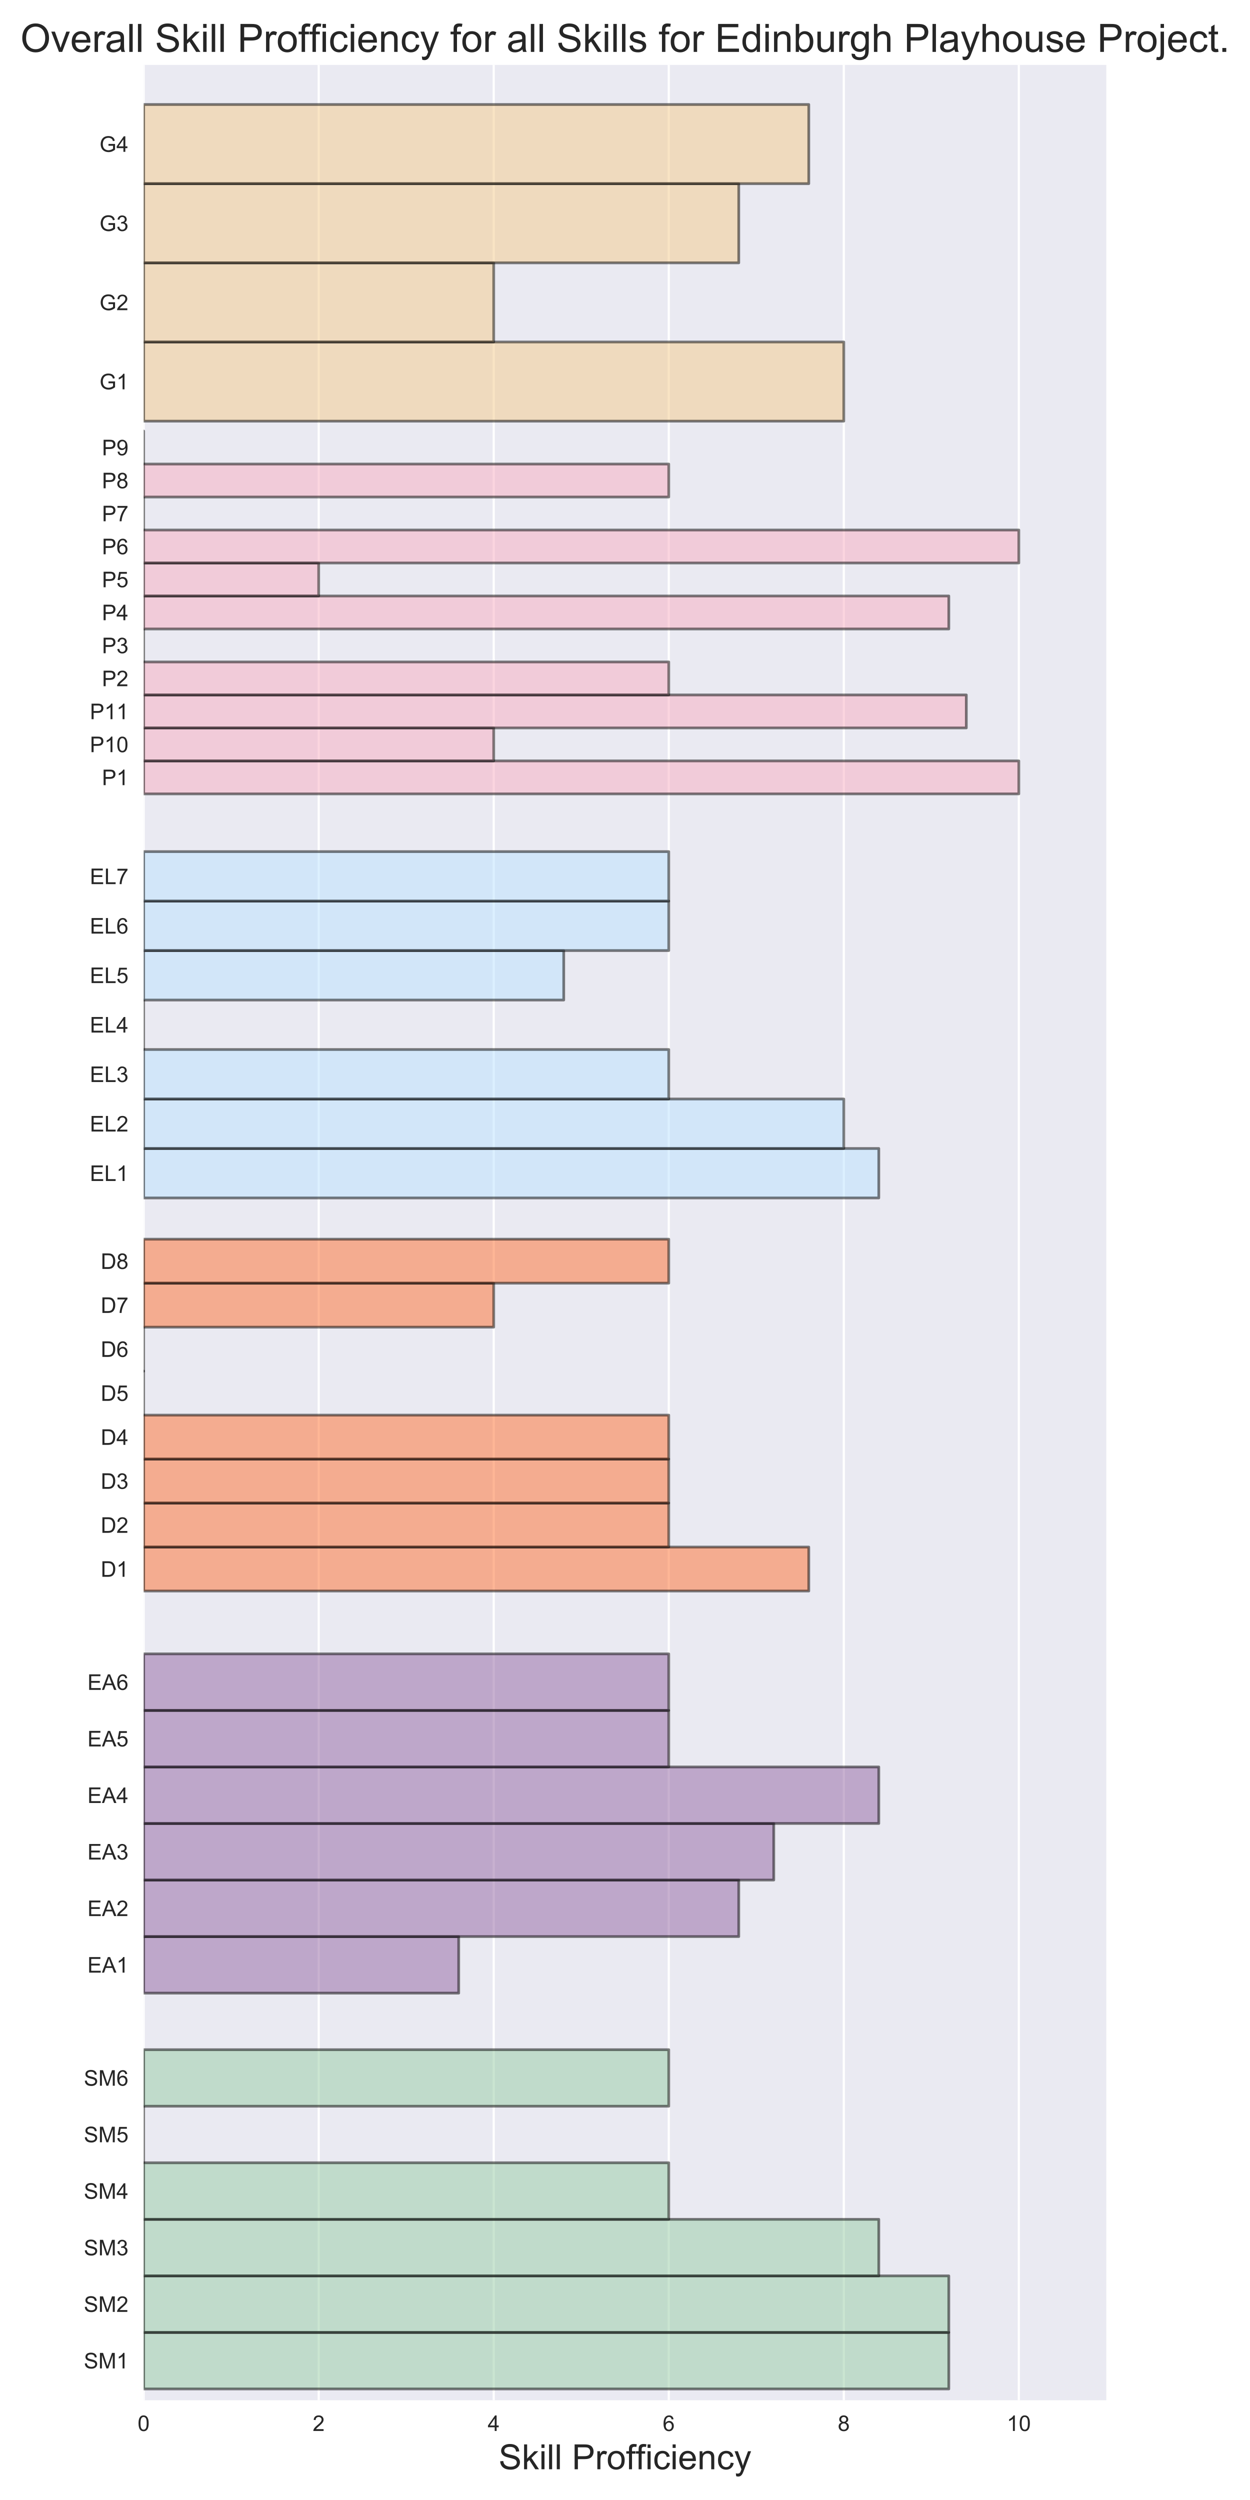 <?xml version="1.0" encoding="utf-8" standalone="no"?>
<!DOCTYPE svg PUBLIC "-//W3C//DTD SVG 1.1//EN"
  "http://www.w3.org/Graphics/SVG/1.1/DTD/svg11.dtd">
<!-- Created with matplotlib (https://matplotlib.org/) -->
<svg height="1152pt" version="1.1" viewBox="0 0 576 1152" width="576pt" xmlns="http://www.w3.org/2000/svg" xmlns:xlink="http://www.w3.org/1999/xlink">
 <defs>
  <style type="text/css">
*{stroke-linecap:butt;stroke-linejoin:round;}
  </style>
 </defs>
 <g id="figure_1">
  <g id="patch_1">
   <path d="M 0 1152 
L 576 1152 
L 576 0 
L 0 0 
z
" style="fill:#ffffff;"/>
  </g>
  <g id="axes_1">
   <g id="patch_2">
    <path d="M 66.201 1106.04 
L 509.799 1106.04 
L 509.799 29.915 
L 66.201 29.915 
z
" style="fill:#eaeaf2;"/>
   </g>
   <g id="matplotlib.axis_1">
    <g id="xtick_1">
     <g id="line2d_1">
      <path clip-path="url(#p6ecb2d7abc)" d="M 66.201 1106.04 
L 66.201 29.915 
" style="fill:none;stroke:#ffffff;stroke-linecap:round;"/>
     </g>
     <g id="line2d_2"/>
     <g id="text_1">
      <!-- 0 -->
      <defs>
       <path d="M 4.156 35.297 
Q 4.156 48 6.766 55.734 
Q 9.375 63.484 14.516 67.672 
Q 19.672 71.875 27.484 71.875 
Q 33.25 71.875 37.594 69.547 
Q 41.938 67.234 44.766 62.859 
Q 47.609 58.5 49.219 52.219 
Q 50.828 45.953 50.828 35.297 
Q 50.828 22.703 48.234 14.969 
Q 45.656 7.234 40.5 3 
Q 35.359 -1.219 27.484 -1.219 
Q 17.141 -1.219 11.234 6.203 
Q 4.156 15.141 4.156 35.297 
z
M 13.188 35.297 
Q 13.188 17.672 17.312 11.828 
Q 21.438 6 27.484 6 
Q 33.547 6 37.672 11.859 
Q 41.797 17.719 41.797 35.297 
Q 41.797 52.984 37.672 58.781 
Q 33.547 64.594 27.391 64.594 
Q 21.344 64.594 17.719 59.469 
Q 13.188 52.938 13.188 35.297 
z
" id="ArialMT-48"/>
      </defs>
      <g style="fill:#262626;" transform="translate(63.42 1120.197)scale(0.1 -0.1)">
       <use xlink:href="#ArialMT-48"/>
      </g>
     </g>
    </g>
    <g id="xtick_2">
     <g id="line2d_3">
      <path clip-path="url(#p6ecb2d7abc)" d="M 146.855 1106.04 
L 146.855 29.915 
" style="fill:none;stroke:#ffffff;stroke-linecap:round;"/>
     </g>
     <g id="line2d_4"/>
     <g id="text_2">
      <!-- 2 -->
      <defs>
       <path d="M 50.344 8.453 
L 50.344 0 
L 3.031 0 
Q 2.938 3.172 4.047 6.109 
Q 5.859 10.938 9.828 15.625 
Q 13.812 20.312 21.344 26.469 
Q 33.016 36.031 37.109 41.625 
Q 41.219 47.219 41.219 52.203 
Q 41.219 57.422 37.469 61 
Q 33.734 64.594 27.734 64.594 
Q 21.391 64.594 17.578 60.781 
Q 13.766 56.984 13.719 50.25 
L 4.688 51.172 
Q 5.609 61.281 11.656 66.578 
Q 17.719 71.875 27.938 71.875 
Q 38.234 71.875 44.234 66.156 
Q 50.25 60.453 50.25 52 
Q 50.25 47.703 48.484 43.547 
Q 46.734 39.406 42.656 34.812 
Q 38.578 30.219 29.109 22.219 
Q 21.188 15.578 18.938 13.203 
Q 16.703 10.844 15.234 8.453 
z
" id="ArialMT-50"/>
      </defs>
      <g style="fill:#262626;" transform="translate(144.074 1120.197)scale(0.1 -0.1)">
       <use xlink:href="#ArialMT-50"/>
      </g>
     </g>
    </g>
    <g id="xtick_3">
     <g id="line2d_5">
      <path clip-path="url(#p6ecb2d7abc)" d="M 227.509 1106.04 
L 227.509 29.915 
" style="fill:none;stroke:#ffffff;stroke-linecap:round;"/>
     </g>
     <g id="line2d_6"/>
     <g id="text_3">
      <!-- 4 -->
      <defs>
       <path d="M 32.328 0 
L 32.328 17.141 
L 1.266 17.141 
L 1.266 25.203 
L 33.938 71.578 
L 41.109 71.578 
L 41.109 25.203 
L 50.781 25.203 
L 50.781 17.141 
L 41.109 17.141 
L 41.109 0 
z
M 32.328 25.203 
L 32.328 57.469 
L 9.906 25.203 
z
" id="ArialMT-52"/>
      </defs>
      <g style="fill:#262626;" transform="translate(224.729 1120.197)scale(0.1 -0.1)">
       <use xlink:href="#ArialMT-52"/>
      </g>
     </g>
    </g>
    <g id="xtick_4">
     <g id="line2d_7">
      <path clip-path="url(#p6ecb2d7abc)" d="M 308.164 1106.04 
L 308.164 29.915 
" style="fill:none;stroke:#ffffff;stroke-linecap:round;"/>
     </g>
     <g id="line2d_8"/>
     <g id="text_4">
      <!-- 6 -->
      <defs>
       <path d="M 49.75 54.047 
L 41.016 53.375 
Q 39.844 58.547 37.703 60.891 
Q 34.125 64.656 28.906 64.656 
Q 24.703 64.656 21.531 62.312 
Q 17.391 59.281 14.984 53.469 
Q 12.594 47.656 12.5 36.922 
Q 15.672 41.75 20.266 44.094 
Q 24.859 46.438 29.891 46.438 
Q 38.672 46.438 44.844 39.969 
Q 51.031 33.5 51.031 23.25 
Q 51.031 16.5 48.125 10.719 
Q 45.219 4.938 40.141 1.859 
Q 35.062 -1.219 28.609 -1.219 
Q 17.625 -1.219 10.688 6.859 
Q 3.766 14.938 3.766 33.5 
Q 3.766 54.25 11.422 63.672 
Q 18.109 71.875 29.438 71.875 
Q 37.891 71.875 43.281 67.141 
Q 48.688 62.406 49.75 54.047 
z
M 13.875 23.188 
Q 13.875 18.656 15.797 14.5 
Q 17.719 10.359 21.188 8.172 
Q 24.656 6 28.469 6 
Q 34.031 6 38.031 10.484 
Q 42.047 14.984 42.047 22.703 
Q 42.047 30.125 38.078 34.391 
Q 34.125 38.672 28.125 38.672 
Q 22.172 38.672 18.016 34.391 
Q 13.875 30.125 13.875 23.188 
z
" id="ArialMT-54"/>
      </defs>
      <g style="fill:#262626;" transform="translate(305.383 1120.197)scale(0.1 -0.1)">
       <use xlink:href="#ArialMT-54"/>
      </g>
     </g>
    </g>
    <g id="xtick_5">
     <g id="line2d_9">
      <path clip-path="url(#p6ecb2d7abc)" d="M 388.818 1106.04 
L 388.818 29.915 
" style="fill:none;stroke:#ffffff;stroke-linecap:round;"/>
     </g>
     <g id="line2d_10"/>
     <g id="text_5">
      <!-- 8 -->
      <defs>
       <path d="M 17.672 38.812 
Q 12.203 40.828 9.562 44.531 
Q 6.938 48.25 6.938 53.422 
Q 6.938 61.234 12.547 66.547 
Q 18.172 71.875 27.484 71.875 
Q 36.859 71.875 42.578 66.422 
Q 48.297 60.984 48.297 53.172 
Q 48.297 48.188 45.672 44.5 
Q 43.062 40.828 37.75 38.812 
Q 44.344 36.672 47.781 31.875 
Q 51.219 27.094 51.219 20.453 
Q 51.219 11.281 44.719 5.031 
Q 38.234 -1.219 27.641 -1.219 
Q 17.047 -1.219 10.547 5.047 
Q 4.047 11.328 4.047 20.703 
Q 4.047 27.688 7.594 32.391 
Q 11.141 37.109 17.672 38.812 
z
M 15.922 53.719 
Q 15.922 48.641 19.188 45.406 
Q 22.469 42.188 27.688 42.188 
Q 32.766 42.188 36.016 45.375 
Q 39.266 48.578 39.266 53.219 
Q 39.266 58.062 35.906 61.359 
Q 32.562 64.656 27.594 64.656 
Q 22.562 64.656 19.234 61.422 
Q 15.922 58.203 15.922 53.719 
z
M 13.094 20.656 
Q 13.094 16.891 14.875 13.375 
Q 16.656 9.859 20.172 7.922 
Q 23.688 6 27.734 6 
Q 34.031 6 38.125 10.047 
Q 42.234 14.109 42.234 20.359 
Q 42.234 26.703 38.016 30.859 
Q 33.797 35.016 27.438 35.016 
Q 21.234 35.016 17.156 30.906 
Q 13.094 26.812 13.094 20.656 
z
" id="ArialMT-56"/>
      </defs>
      <g style="fill:#262626;" transform="translate(386.037 1120.197)scale(0.1 -0.1)">
       <use xlink:href="#ArialMT-56"/>
      </g>
     </g>
    </g>
    <g id="xtick_6">
     <g id="line2d_11">
      <path clip-path="url(#p6ecb2d7abc)" d="M 469.472 1106.04 
L 469.472 29.915 
" style="fill:none;stroke:#ffffff;stroke-linecap:round;"/>
     </g>
     <g id="line2d_12"/>
     <g id="text_6">
      <!-- 10 -->
      <defs>
       <path d="M 37.25 0 
L 28.469 0 
L 28.469 56 
Q 25.297 52.984 20.141 49.953 
Q 14.984 46.922 10.891 45.406 
L 10.891 53.906 
Q 18.266 57.375 23.781 62.297 
Q 29.297 67.234 31.594 71.875 
L 37.25 71.875 
z
" id="ArialMT-49"/>
      </defs>
      <g style="fill:#262626;" transform="translate(463.911 1120.197)scale(0.1 -0.1)">
       <use xlink:href="#ArialMT-49"/>
       <use x="55.615" xlink:href="#ArialMT-48"/>
      </g>
     </g>
    </g>
    <g id="text_7">
     <!-- Skill Profficiency -->
     <defs>
      <path d="M 4.5 23 
L 13.422 23.781 
Q 14.062 18.406 16.375 14.969 
Q 18.703 11.531 23.578 9.406 
Q 28.469 7.281 34.578 7.281 
Q 39.984 7.281 44.141 8.891 
Q 48.297 10.5 50.312 13.297 
Q 52.344 16.109 52.344 19.438 
Q 52.344 22.797 50.391 25.312 
Q 48.438 27.828 43.953 29.547 
Q 41.062 30.672 31.203 33.031 
Q 21.344 35.406 17.391 37.5 
Q 12.25 40.188 9.734 44.156 
Q 7.234 48.141 7.234 53.078 
Q 7.234 58.5 10.297 63.203 
Q 13.375 67.922 19.281 70.359 
Q 25.203 72.797 32.422 72.797 
Q 40.375 72.797 46.453 70.234 
Q 52.547 67.672 55.812 62.688 
Q 59.078 57.719 59.328 51.422 
L 50.25 50.734 
Q 49.516 57.516 45.281 60.984 
Q 41.062 64.453 32.812 64.453 
Q 24.219 64.453 20.281 61.297 
Q 16.359 58.156 16.359 53.719 
Q 16.359 49.859 19.141 47.359 
Q 21.875 44.875 33.422 42.266 
Q 44.969 39.656 49.266 37.703 
Q 55.516 34.812 58.484 30.391 
Q 61.469 25.984 61.469 20.219 
Q 61.469 14.5 58.203 9.438 
Q 54.938 4.391 48.797 1.578 
Q 42.672 -1.219 35.016 -1.219 
Q 25.297 -1.219 18.719 1.609 
Q 12.156 4.438 8.422 10.125 
Q 4.688 15.828 4.5 23 
z
" id="ArialMT-83"/>
      <path d="M 6.641 0 
L 6.641 71.578 
L 15.438 71.578 
L 15.438 30.766 
L 36.234 51.859 
L 47.609 51.859 
L 27.781 32.625 
L 49.609 0 
L 38.766 0 
L 21.625 26.516 
L 15.438 20.562 
L 15.438 0 
z
" id="ArialMT-107"/>
      <path d="M 6.641 61.469 
L 6.641 71.578 
L 15.438 71.578 
L 15.438 61.469 
z
M 6.641 0 
L 6.641 51.859 
L 15.438 51.859 
L 15.438 0 
z
" id="ArialMT-105"/>
      <path d="M 6.391 0 
L 6.391 71.578 
L 15.188 71.578 
L 15.188 0 
z
" id="ArialMT-108"/>
      <path id="ArialMT-32"/>
      <path d="M 7.719 0 
L 7.719 71.578 
L 34.719 71.578 
Q 41.844 71.578 45.609 70.906 
Q 50.875 70.016 54.438 67.547 
Q 58.016 65.094 60.188 60.641 
Q 62.359 56.203 62.359 50.875 
Q 62.359 41.75 56.547 35.422 
Q 50.734 29.109 35.547 29.109 
L 17.188 29.109 
L 17.188 0 
z
M 17.188 37.547 
L 35.688 37.547 
Q 44.875 37.547 48.734 40.969 
Q 52.594 44.391 52.594 50.594 
Q 52.594 55.078 50.312 58.266 
Q 48.047 61.469 44.344 62.5 
Q 41.938 63.141 35.5 63.141 
L 17.188 63.141 
z
" id="ArialMT-80"/>
      <path d="M 6.5 0 
L 6.5 51.859 
L 14.406 51.859 
L 14.406 44 
Q 17.438 49.516 20 51.266 
Q 22.562 53.031 25.641 53.031 
Q 30.078 53.031 34.672 50.203 
L 31.641 42.047 
Q 28.422 43.953 25.203 43.953 
Q 22.312 43.953 20.016 42.219 
Q 17.719 40.484 16.75 37.406 
Q 15.281 32.719 15.281 27.156 
L 15.281 0 
z
" id="ArialMT-114"/>
      <path d="M 3.328 25.922 
Q 3.328 40.328 11.328 47.266 
Q 18.016 53.031 27.641 53.031 
Q 38.328 53.031 45.109 46.016 
Q 51.906 39.016 51.906 26.656 
Q 51.906 16.656 48.906 10.906 
Q 45.906 5.172 40.156 2 
Q 34.422 -1.172 27.641 -1.172 
Q 16.75 -1.172 10.031 5.812 
Q 3.328 12.797 3.328 25.922 
z
M 12.359 25.922 
Q 12.359 15.969 16.703 11.016 
Q 21.047 6.062 27.641 6.062 
Q 34.188 6.062 38.531 11.031 
Q 42.875 16.016 42.875 26.219 
Q 42.875 35.844 38.5 40.797 
Q 34.125 45.75 27.641 45.75 
Q 21.047 45.75 16.703 40.812 
Q 12.359 35.891 12.359 25.922 
z
" id="ArialMT-111"/>
      <path d="M 8.688 0 
L 8.688 45.016 
L 0.922 45.016 
L 0.922 51.859 
L 8.688 51.859 
L 8.688 57.375 
Q 8.688 62.594 9.625 65.141 
Q 10.891 68.562 14.078 70.672 
Q 17.281 72.797 23.047 72.797 
Q 26.766 72.797 31.25 71.922 
L 29.938 64.266 
Q 27.203 64.75 24.75 64.75 
Q 20.75 64.75 19.094 63.031 
Q 17.438 61.328 17.438 56.641 
L 17.438 51.859 
L 27.547 51.859 
L 27.547 45.016 
L 17.438 45.016 
L 17.438 0 
z
" id="ArialMT-102"/>
      <path d="M 40.438 19 
L 49.078 17.875 
Q 47.656 8.938 41.812 3.875 
Q 35.984 -1.172 27.484 -1.172 
Q 16.844 -1.172 10.375 5.781 
Q 3.906 12.75 3.906 25.734 
Q 3.906 34.125 6.688 40.422 
Q 9.469 46.734 15.156 49.875 
Q 20.844 53.031 27.547 53.031 
Q 35.984 53.031 41.359 48.75 
Q 46.734 44.484 48.25 36.625 
L 39.703 35.297 
Q 38.484 40.531 35.375 43.156 
Q 32.281 45.797 27.875 45.797 
Q 21.234 45.797 17.078 41.031 
Q 12.938 36.281 12.938 25.984 
Q 12.938 15.531 16.938 10.797 
Q 20.953 6.062 27.391 6.062 
Q 32.562 6.062 36.031 9.234 
Q 39.5 12.406 40.438 19 
z
" id="ArialMT-99"/>
      <path d="M 42.094 16.703 
L 51.172 15.578 
Q 49.031 7.625 43.219 3.219 
Q 37.406 -1.172 28.375 -1.172 
Q 17 -1.172 10.328 5.828 
Q 3.656 12.844 3.656 25.484 
Q 3.656 38.578 10.391 45.797 
Q 17.141 53.031 27.875 53.031 
Q 38.281 53.031 44.875 45.953 
Q 51.469 38.875 51.469 26.031 
Q 51.469 25.25 51.422 23.688 
L 12.75 23.688 
Q 13.234 15.141 17.578 10.594 
Q 21.922 6.062 28.422 6.062 
Q 33.25 6.062 36.672 8.594 
Q 40.094 11.141 42.094 16.703 
z
M 13.234 30.906 
L 42.188 30.906 
Q 41.609 37.453 38.875 40.719 
Q 34.672 45.797 27.984 45.797 
Q 21.922 45.797 17.797 41.75 
Q 13.672 37.703 13.234 30.906 
z
" id="ArialMT-101"/>
      <path d="M 6.594 0 
L 6.594 51.859 
L 14.5 51.859 
L 14.5 44.484 
Q 20.219 53.031 31 53.031 
Q 35.688 53.031 39.625 51.344 
Q 43.562 49.656 45.516 46.922 
Q 47.469 44.188 48.25 40.438 
Q 48.734 37.984 48.734 31.891 
L 48.734 0 
L 39.938 0 
L 39.938 31.547 
Q 39.938 36.922 38.906 39.578 
Q 37.891 42.234 35.281 43.812 
Q 32.672 45.406 29.156 45.406 
Q 23.531 45.406 19.453 41.844 
Q 15.375 38.281 15.375 28.328 
L 15.375 0 
z
" id="ArialMT-110"/>
      <path d="M 6.203 -19.969 
L 5.219 -11.719 
Q 8.109 -12.5 10.25 -12.5 
Q 13.188 -12.5 14.938 -11.516 
Q 16.703 -10.547 17.828 -8.797 
Q 18.656 -7.469 20.516 -2.25 
Q 20.75 -1.516 21.297 -0.094 
L 1.609 51.859 
L 11.078 51.859 
L 21.875 21.828 
Q 23.969 16.109 25.641 9.812 
Q 27.156 15.875 29.25 21.625 
L 40.328 51.859 
L 49.125 51.859 
L 29.391 -0.875 
Q 26.219 -9.422 24.469 -12.641 
Q 22.125 -17 19.094 -19.016 
Q 16.062 -21.047 11.859 -21.047 
Q 9.328 -21.047 6.203 -19.969 
z
" id="ArialMT-121"/>
     </defs>
     <g style="fill:#262626;" transform="translate(229.764 1137.832)scale(0.16 -0.16)">
      <use xlink:href="#ArialMT-83"/>
      <use x="66.699" xlink:href="#ArialMT-107"/>
      <use x="116.699" xlink:href="#ArialMT-105"/>
      <use x="138.916" xlink:href="#ArialMT-108"/>
      <use x="161.133" xlink:href="#ArialMT-108"/>
      <use x="183.35" xlink:href="#ArialMT-32"/>
      <use x="211.133" xlink:href="#ArialMT-80"/>
      <use x="277.832" xlink:href="#ArialMT-114"/>
      <use x="311.133" xlink:href="#ArialMT-111"/>
      <use x="366.748" xlink:href="#ArialMT-102"/>
      <use x="394.516" xlink:href="#ArialMT-102"/>
      <use x="422.299" xlink:href="#ArialMT-105"/>
      <use x="444.516" xlink:href="#ArialMT-99"/>
      <use x="494.516" xlink:href="#ArialMT-105"/>
      <use x="516.732" xlink:href="#ArialMT-101"/>
      <use x="572.348" xlink:href="#ArialMT-110"/>
      <use x="627.963" xlink:href="#ArialMT-99"/>
      <use x="677.963" xlink:href="#ArialMT-121"/>
     </g>
    </g>
   </g>
   <g id="matplotlib.axis_2">
    <g id="ytick_1">
     <g id="line2d_13"/>
     <g id="text_8">
      <!-- SM1 -->
      <defs>
       <path d="M 7.422 0 
L 7.422 71.578 
L 21.688 71.578 
L 38.625 20.906 
Q 40.969 13.812 42.047 10.297 
Q 43.266 14.203 45.844 21.781 
L 62.984 71.578 
L 75.734 71.578 
L 75.734 0 
L 66.609 0 
L 66.609 59.906 
L 45.797 0 
L 37.25 0 
L 16.547 60.938 
L 16.547 0 
z
" id="ArialMT-77"/>
      </defs>
      <g style="fill:#262626;" transform="translate(38.64 1091.379)scale(0.1 -0.1)">
       <use xlink:href="#ArialMT-83"/>
       <use x="66.699" xlink:href="#ArialMT-77"/>
       <use x="150" xlink:href="#ArialMT-49"/>
      </g>
     </g>
    </g>
    <g id="ytick_2">
     <g id="line2d_14"/>
     <g id="text_9">
      <!-- SM2 -->
      <g style="fill:#262626;" transform="translate(38.64 1065.323)scale(0.1 -0.1)">
       <use xlink:href="#ArialMT-83"/>
       <use x="66.699" xlink:href="#ArialMT-77"/>
       <use x="150" xlink:href="#ArialMT-50"/>
      </g>
     </g>
    </g>
    <g id="ytick_3">
     <g id="line2d_15"/>
     <g id="text_10">
      <!-- SM3 -->
      <defs>
       <path d="M 4.203 18.891 
L 12.984 20.062 
Q 14.5 12.594 18.141 9.297 
Q 21.781 6 27 6 
Q 33.203 6 37.469 10.297 
Q 41.75 14.594 41.75 20.953 
Q 41.75 27 37.797 30.922 
Q 33.844 34.859 27.734 34.859 
Q 25.25 34.859 21.531 33.891 
L 22.516 41.609 
Q 23.391 41.5 23.922 41.5 
Q 29.547 41.5 34.031 44.422 
Q 38.531 47.359 38.531 53.469 
Q 38.531 58.297 35.25 61.469 
Q 31.984 64.656 26.812 64.656 
Q 21.688 64.656 18.266 61.422 
Q 14.844 58.203 13.875 51.766 
L 5.078 53.328 
Q 6.688 62.156 12.391 67.016 
Q 18.109 71.875 26.609 71.875 
Q 32.469 71.875 37.391 69.359 
Q 42.328 66.844 44.938 62.5 
Q 47.562 58.156 47.562 53.266 
Q 47.562 48.641 45.062 44.828 
Q 42.578 41.016 37.703 38.766 
Q 44.047 37.312 47.562 32.688 
Q 51.078 28.078 51.078 21.141 
Q 51.078 11.766 44.234 5.25 
Q 37.406 -1.266 26.953 -1.266 
Q 17.531 -1.266 11.297 4.344 
Q 5.078 9.969 4.203 18.891 
z
" id="ArialMT-51"/>
      </defs>
      <g style="fill:#262626;" transform="translate(38.64 1039.267)scale(0.1 -0.1)">
       <use xlink:href="#ArialMT-83"/>
       <use x="66.699" xlink:href="#ArialMT-77"/>
       <use x="150" xlink:href="#ArialMT-51"/>
      </g>
     </g>
    </g>
    <g id="ytick_4">
     <g id="line2d_16"/>
     <g id="text_11">
      <!-- SM4 -->
      <g style="fill:#262626;" transform="translate(38.64 1013.21)scale(0.1 -0.1)">
       <use xlink:href="#ArialMT-83"/>
       <use x="66.699" xlink:href="#ArialMT-77"/>
       <use x="150" xlink:href="#ArialMT-52"/>
      </g>
     </g>
    </g>
    <g id="ytick_5">
     <g id="line2d_17"/>
     <g id="text_12">
      <!-- SM5 -->
      <defs>
       <path d="M 4.156 18.75 
L 13.375 19.531 
Q 14.406 12.797 18.141 9.391 
Q 21.875 6 27.156 6 
Q 33.5 6 37.891 10.781 
Q 42.281 15.578 42.281 23.484 
Q 42.281 31 38.062 35.344 
Q 33.844 39.703 27 39.703 
Q 22.75 39.703 19.328 37.766 
Q 15.922 35.844 13.969 32.766 
L 5.719 33.844 
L 12.641 70.609 
L 48.25 70.609 
L 48.25 62.203 
L 19.672 62.203 
L 15.828 42.969 
Q 22.266 47.469 29.344 47.469 
Q 38.719 47.469 45.156 40.969 
Q 51.609 34.469 51.609 24.266 
Q 51.609 14.547 45.953 7.469 
Q 39.062 -1.219 27.156 -1.219 
Q 17.391 -1.219 11.203 4.25 
Q 5.031 9.719 4.156 18.75 
z
" id="ArialMT-53"/>
      </defs>
      <g style="fill:#262626;" transform="translate(38.64 987.154)scale(0.1 -0.1)">
       <use xlink:href="#ArialMT-83"/>
       <use x="66.699" xlink:href="#ArialMT-77"/>
       <use x="150" xlink:href="#ArialMT-53"/>
      </g>
     </g>
    </g>
    <g id="ytick_6">
     <g id="line2d_18"/>
     <g id="text_13">
      <!-- SM6 -->
      <g style="fill:#262626;" transform="translate(38.64 961.098)scale(0.1 -0.1)">
       <use xlink:href="#ArialMT-83"/>
       <use x="66.699" xlink:href="#ArialMT-77"/>
       <use x="150" xlink:href="#ArialMT-54"/>
      </g>
     </g>
    </g>
    <g id="ytick_7">
     <g id="line2d_19"/>
     <g id="text_14">
      <!-- EA1 -->
      <defs>
       <path d="M 7.906 0 
L 7.906 71.578 
L 59.672 71.578 
L 59.672 63.141 
L 17.391 63.141 
L 17.391 41.219 
L 56.984 41.219 
L 56.984 32.812 
L 17.391 32.812 
L 17.391 8.453 
L 61.328 8.453 
L 61.328 0 
z
" id="ArialMT-69"/>
       <path d="M -0.141 0 
L 27.344 71.578 
L 37.547 71.578 
L 66.844 0 
L 56.062 0 
L 47.703 21.688 
L 17.781 21.688 
L 9.906 0 
z
M 20.516 29.391 
L 44.781 29.391 
L 37.312 49.219 
Q 33.891 58.25 32.234 64.062 
Q 30.859 57.172 28.375 50.391 
z
" id="ArialMT-65"/>
      </defs>
      <g style="fill:#262626;" transform="translate(40.299 908.985)scale(0.1 -0.1)">
       <use xlink:href="#ArialMT-69"/>
       <use x="66.699" xlink:href="#ArialMT-65"/>
       <use x="133.398" xlink:href="#ArialMT-49"/>
      </g>
     </g>
    </g>
    <g id="ytick_8">
     <g id="line2d_20"/>
     <g id="text_15">
      <!-- EA2 -->
      <g style="fill:#262626;" transform="translate(40.299 882.929)scale(0.1 -0.1)">
       <use xlink:href="#ArialMT-69"/>
       <use x="66.699" xlink:href="#ArialMT-65"/>
       <use x="133.398" xlink:href="#ArialMT-50"/>
      </g>
     </g>
    </g>
    <g id="ytick_9">
     <g id="line2d_21"/>
     <g id="text_16">
      <!-- EA3 -->
      <g style="fill:#262626;" transform="translate(40.299 856.873)scale(0.1 -0.1)">
       <use xlink:href="#ArialMT-69"/>
       <use x="66.699" xlink:href="#ArialMT-65"/>
       <use x="133.398" xlink:href="#ArialMT-51"/>
      </g>
     </g>
    </g>
    <g id="ytick_10">
     <g id="line2d_22"/>
     <g id="text_17">
      <!-- EA4 -->
      <g style="fill:#262626;" transform="translate(40.299 830.816)scale(0.1 -0.1)">
       <use xlink:href="#ArialMT-69"/>
       <use x="66.699" xlink:href="#ArialMT-65"/>
       <use x="133.398" xlink:href="#ArialMT-52"/>
      </g>
     </g>
    </g>
    <g id="ytick_11">
     <g id="line2d_23"/>
     <g id="text_18">
      <!-- EA5 -->
      <g style="fill:#262626;" transform="translate(40.299 804.76)scale(0.1 -0.1)">
       <use xlink:href="#ArialMT-69"/>
       <use x="66.699" xlink:href="#ArialMT-65"/>
       <use x="133.398" xlink:href="#ArialMT-53"/>
      </g>
     </g>
    </g>
    <g id="ytick_12">
     <g id="line2d_24"/>
     <g id="text_19">
      <!-- EA6 -->
      <g style="fill:#262626;" transform="translate(40.299 778.704)scale(0.1 -0.1)">
       <use xlink:href="#ArialMT-69"/>
       <use x="66.699" xlink:href="#ArialMT-65"/>
       <use x="133.398" xlink:href="#ArialMT-54"/>
      </g>
     </g>
    </g>
    <g id="ytick_13">
     <g id="line2d_25"/>
     <g id="text_20">
      <!-- D1 -->
      <defs>
       <path d="M 7.719 0 
L 7.719 71.578 
L 32.375 71.578 
Q 40.719 71.578 45.125 70.562 
Q 51.266 69.141 55.609 65.438 
Q 61.281 60.641 64.078 53.188 
Q 66.891 45.75 66.891 36.188 
Q 66.891 28.031 64.984 21.734 
Q 63.094 15.438 60.109 11.297 
Q 57.125 7.172 53.578 4.797 
Q 50.047 2.438 45.047 1.219 
Q 40.047 0 33.547 0 
z
M 17.188 8.453 
L 32.469 8.453 
Q 39.547 8.453 43.578 9.766 
Q 47.609 11.078 50 13.484 
Q 53.375 16.844 55.25 22.531 
Q 57.125 28.219 57.125 36.328 
Q 57.125 47.562 53.438 53.594 
Q 49.75 59.625 44.484 61.672 
Q 40.672 63.141 32.234 63.141 
L 17.188 63.141 
z
" id="ArialMT-68"/>
      </defs>
      <g style="fill:#262626;" transform="translate(46.418 726.591)scale(0.1 -0.1)">
       <use xlink:href="#ArialMT-68"/>
       <use x="72.217" xlink:href="#ArialMT-49"/>
      </g>
     </g>
    </g>
    <g id="ytick_14">
     <g id="line2d_26"/>
     <g id="text_21">
      <!-- D2 -->
      <g style="fill:#262626;" transform="translate(46.418 706.325)scale(0.1 -0.1)">
       <use xlink:href="#ArialMT-68"/>
       <use x="72.217" xlink:href="#ArialMT-50"/>
      </g>
     </g>
    </g>
    <g id="ytick_15">
     <g id="line2d_27"/>
     <g id="text_22">
      <!-- D3 -->
      <g style="fill:#262626;" transform="translate(46.418 686.059)scale(0.1 -0.1)">
       <use xlink:href="#ArialMT-68"/>
       <use x="72.217" xlink:href="#ArialMT-51"/>
      </g>
     </g>
    </g>
    <g id="ytick_16">
     <g id="line2d_28"/>
     <g id="text_23">
      <!-- D4 -->
      <g style="fill:#262626;" transform="translate(46.418 665.793)scale(0.1 -0.1)">
       <use xlink:href="#ArialMT-68"/>
       <use x="72.217" xlink:href="#ArialMT-52"/>
      </g>
     </g>
    </g>
    <g id="ytick_17">
     <g id="line2d_29"/>
     <g id="text_24">
      <!-- D5 -->
      <g style="fill:#262626;" transform="translate(46.418 645.527)scale(0.1 -0.1)">
       <use xlink:href="#ArialMT-68"/>
       <use x="72.217" xlink:href="#ArialMT-53"/>
      </g>
     </g>
    </g>
    <g id="ytick_18">
     <g id="line2d_30"/>
     <g id="text_25">
      <!-- D6 -->
      <g style="fill:#262626;" transform="translate(46.418 625.261)scale(0.1 -0.1)">
       <use xlink:href="#ArialMT-68"/>
       <use x="72.217" xlink:href="#ArialMT-54"/>
      </g>
     </g>
    </g>
    <g id="ytick_19">
     <g id="line2d_31"/>
     <g id="text_26">
      <!-- D7 -->
      <defs>
       <path d="M 4.734 62.203 
L 4.734 70.656 
L 51.078 70.656 
L 51.078 63.812 
Q 44.234 56.547 37.516 44.484 
Q 30.812 32.422 27.156 19.672 
Q 24.516 10.688 23.781 0 
L 14.75 0 
Q 14.891 8.453 18.062 20.406 
Q 21.234 32.375 27.172 43.484 
Q 33.109 54.594 39.797 62.203 
z
" id="ArialMT-55"/>
      </defs>
      <g style="fill:#262626;" transform="translate(46.418 604.995)scale(0.1 -0.1)">
       <use xlink:href="#ArialMT-68"/>
       <use x="72.217" xlink:href="#ArialMT-55"/>
      </g>
     </g>
    </g>
    <g id="ytick_20">
     <g id="line2d_32"/>
     <g id="text_27">
      <!-- D8 -->
      <g style="fill:#262626;" transform="translate(46.418 584.729)scale(0.1 -0.1)">
       <use xlink:href="#ArialMT-68"/>
       <use x="72.217" xlink:href="#ArialMT-56"/>
      </g>
     </g>
    </g>
    <g id="ytick_21">
     <g id="line2d_33"/>
     <g id="text_28">
      <!-- EL1 -->
      <defs>
       <path d="M 7.328 0 
L 7.328 71.578 
L 16.797 71.578 
L 16.797 8.453 
L 52.047 8.453 
L 52.047 0 
z
" id="ArialMT-76"/>
      </defs>
      <g style="fill:#262626;" transform="translate(41.408 544.197)scale(0.1 -0.1)">
       <use xlink:href="#ArialMT-69"/>
       <use x="66.699" xlink:href="#ArialMT-76"/>
       <use x="122.314" xlink:href="#ArialMT-49"/>
      </g>
     </g>
    </g>
    <g id="ytick_22">
     <g id="line2d_34"/>
     <g id="text_29">
      <!-- EL2 -->
      <g style="fill:#262626;" transform="translate(41.408 521.398)scale(0.1 -0.1)">
       <use xlink:href="#ArialMT-69"/>
       <use x="66.699" xlink:href="#ArialMT-76"/>
       <use x="122.314" xlink:href="#ArialMT-50"/>
      </g>
     </g>
    </g>
    <g id="ytick_23">
     <g id="line2d_35"/>
     <g id="text_30">
      <!-- EL3 -->
      <g style="fill:#262626;" transform="translate(41.408 498.598)scale(0.1 -0.1)">
       <use xlink:href="#ArialMT-69"/>
       <use x="66.699" xlink:href="#ArialMT-76"/>
       <use x="122.314" xlink:href="#ArialMT-51"/>
      </g>
     </g>
    </g>
    <g id="ytick_24">
     <g id="line2d_36"/>
     <g id="text_31">
      <!-- EL4 -->
      <g style="fill:#262626;" transform="translate(41.408 475.799)scale(0.1 -0.1)">
       <use xlink:href="#ArialMT-69"/>
       <use x="66.699" xlink:href="#ArialMT-76"/>
       <use x="122.314" xlink:href="#ArialMT-52"/>
      </g>
     </g>
    </g>
    <g id="ytick_25">
     <g id="line2d_37"/>
     <g id="text_32">
      <!-- EL5 -->
      <g style="fill:#262626;" transform="translate(41.408 453)scale(0.1 -0.1)">
       <use xlink:href="#ArialMT-69"/>
       <use x="66.699" xlink:href="#ArialMT-76"/>
       <use x="122.314" xlink:href="#ArialMT-53"/>
      </g>
     </g>
    </g>
    <g id="ytick_26">
     <g id="line2d_38"/>
     <g id="text_33">
      <!-- EL6 -->
      <g style="fill:#262626;" transform="translate(41.408 430.201)scale(0.1 -0.1)">
       <use xlink:href="#ArialMT-69"/>
       <use x="66.699" xlink:href="#ArialMT-76"/>
       <use x="122.314" xlink:href="#ArialMT-54"/>
      </g>
     </g>
    </g>
    <g id="ytick_27">
     <g id="line2d_39"/>
     <g id="text_34">
      <!-- EL7 -->
      <g style="fill:#262626;" transform="translate(41.408 407.401)scale(0.1 -0.1)">
       <use xlink:href="#ArialMT-69"/>
       <use x="66.699" xlink:href="#ArialMT-76"/>
       <use x="122.314" xlink:href="#ArialMT-55"/>
      </g>
     </g>
    </g>
    <g id="ytick_28">
     <g id="line2d_40"/>
     <g id="text_35">
      <!-- P1 -->
      <g style="fill:#262626;" transform="translate(46.969 361.803)scale(0.1 -0.1)">
       <use xlink:href="#ArialMT-80"/>
       <use x="66.699" xlink:href="#ArialMT-49"/>
      </g>
     </g>
    </g>
    <g id="ytick_29">
     <g id="line2d_41"/>
     <g id="text_36">
      <!-- P10 -->
      <g style="fill:#262626;" transform="translate(41.408 346.603)scale(0.1 -0.1)">
       <use xlink:href="#ArialMT-80"/>
       <use x="66.699" xlink:href="#ArialMT-49"/>
       <use x="122.314" xlink:href="#ArialMT-48"/>
      </g>
     </g>
    </g>
    <g id="ytick_30">
     <g id="line2d_42"/>
     <g id="text_37">
      <!-- P11 -->
      <g style="fill:#262626;" transform="translate(41.419 331.404)scale(0.1 -0.1)">
       <use xlink:href="#ArialMT-80"/>
       <use x="66.699" xlink:href="#ArialMT-49"/>
       <use x="122.205" xlink:href="#ArialMT-49"/>
      </g>
     </g>
    </g>
    <g id="ytick_31">
     <g id="line2d_43"/>
     <g id="text_38">
      <!-- P2 -->
      <g style="fill:#262626;" transform="translate(46.969 316.204)scale(0.1 -0.1)">
       <use xlink:href="#ArialMT-80"/>
       <use x="66.699" xlink:href="#ArialMT-50"/>
      </g>
     </g>
    </g>
    <g id="ytick_32">
     <g id="line2d_44"/>
     <g id="text_39">
      <!-- P3 -->
      <g style="fill:#262626;" transform="translate(46.969 301.005)scale(0.1 -0.1)">
       <use xlink:href="#ArialMT-80"/>
       <use x="66.699" xlink:href="#ArialMT-51"/>
      </g>
     </g>
    </g>
    <g id="ytick_33">
     <g id="line2d_45"/>
     <g id="text_40">
      <!-- P4 -->
      <g style="fill:#262626;" transform="translate(46.969 285.805)scale(0.1 -0.1)">
       <use xlink:href="#ArialMT-80"/>
       <use x="66.699" xlink:href="#ArialMT-52"/>
      </g>
     </g>
    </g>
    <g id="ytick_34">
     <g id="line2d_46"/>
     <g id="text_41">
      <!-- P5 -->
      <g style="fill:#262626;" transform="translate(46.969 270.606)scale(0.1 -0.1)">
       <use xlink:href="#ArialMT-80"/>
       <use x="66.699" xlink:href="#ArialMT-53"/>
      </g>
     </g>
    </g>
    <g id="ytick_35">
     <g id="line2d_47"/>
     <g id="text_42">
      <!-- P6 -->
      <g style="fill:#262626;" transform="translate(46.969 255.406)scale(0.1 -0.1)">
       <use xlink:href="#ArialMT-80"/>
       <use x="66.699" xlink:href="#ArialMT-54"/>
      </g>
     </g>
    </g>
    <g id="ytick_36">
     <g id="line2d_48"/>
     <g id="text_43">
      <!-- P7 -->
      <g style="fill:#262626;" transform="translate(46.969 240.207)scale(0.1 -0.1)">
       <use xlink:href="#ArialMT-80"/>
       <use x="66.699" xlink:href="#ArialMT-55"/>
      </g>
     </g>
    </g>
    <g id="ytick_37">
     <g id="line2d_49"/>
     <g id="text_44">
      <!-- P8 -->
      <g style="fill:#262626;" transform="translate(46.969 225.007)scale(0.1 -0.1)">
       <use xlink:href="#ArialMT-80"/>
       <use x="66.699" xlink:href="#ArialMT-56"/>
      </g>
     </g>
    </g>
    <g id="ytick_38">
     <g id="line2d_50"/>
     <g id="text_45">
      <!-- P9 -->
      <defs>
       <path d="M 5.469 16.547 
L 13.922 17.328 
Q 14.984 11.375 18.016 8.688 
Q 21.047 6 25.781 6 
Q 29.828 6 32.875 7.859 
Q 35.938 9.719 37.891 12.812 
Q 39.844 15.922 41.156 21.188 
Q 42.484 26.469 42.484 31.938 
Q 42.484 32.516 42.438 33.688 
Q 39.797 29.5 35.234 26.875 
Q 30.672 24.266 25.344 24.266 
Q 16.453 24.266 10.297 30.703 
Q 4.156 37.156 4.156 47.703 
Q 4.156 58.594 10.578 65.234 
Q 17 71.875 26.656 71.875 
Q 33.641 71.875 39.422 68.109 
Q 45.219 64.359 48.219 57.391 
Q 51.219 50.438 51.219 37.25 
Q 51.219 23.531 48.234 15.406 
Q 45.266 7.281 39.375 3.031 
Q 33.5 -1.219 25.594 -1.219 
Q 17.188 -1.219 11.859 3.438 
Q 6.547 8.109 5.469 16.547 
z
M 41.453 48.141 
Q 41.453 55.719 37.422 60.156 
Q 33.406 64.594 27.734 64.594 
Q 21.875 64.594 17.531 59.812 
Q 13.188 55.031 13.188 47.406 
Q 13.188 40.578 17.312 36.297 
Q 21.438 32.031 27.484 32.031 
Q 33.594 32.031 37.516 36.297 
Q 41.453 40.578 41.453 48.141 
z
" id="ArialMT-57"/>
      </defs>
      <g style="fill:#262626;" transform="translate(46.969 209.808)scale(0.1 -0.1)">
       <use xlink:href="#ArialMT-80"/>
       <use x="66.699" xlink:href="#ArialMT-57"/>
      </g>
     </g>
    </g>
    <g id="ytick_39">
     <g id="line2d_51"/>
     <g id="text_46">
      <!-- G1 -->
      <defs>
       <path d="M 41.219 28.078 
L 41.219 36.469 
L 71.531 36.531 
L 71.531 9.969 
Q 64.547 4.391 57.125 1.578 
Q 49.703 -1.219 41.891 -1.219 
Q 31.344 -1.219 22.719 3.297 
Q 14.109 7.812 9.719 16.359 
Q 5.328 24.906 5.328 35.453 
Q 5.328 45.906 9.688 54.953 
Q 14.062 64.016 22.266 68.406 
Q 30.469 72.797 41.156 72.797 
Q 48.922 72.797 55.188 70.281 
Q 61.469 67.781 65.031 63.281 
Q 68.609 58.797 70.453 51.562 
L 61.922 49.219 
Q 60.297 54.688 57.906 57.812 
Q 55.516 60.938 51.062 62.812 
Q 46.625 64.703 41.219 64.703 
Q 34.719 64.703 29.984 62.719 
Q 25.25 60.75 22.344 57.516 
Q 19.438 54.297 17.828 50.438 
Q 15.094 43.797 15.094 36.031 
Q 15.094 26.469 18.391 20.016 
Q 21.688 13.578 27.984 10.453 
Q 34.281 7.328 41.359 7.328 
Q 47.516 7.328 53.375 9.688 
Q 59.234 12.062 62.25 14.75 
L 62.25 28.078 
z
" id="ArialMT-71"/>
      </defs>
      <g style="fill:#262626;" transform="translate(45.862 179.409)scale(0.1 -0.1)">
       <use xlink:href="#ArialMT-71"/>
       <use x="77.783" xlink:href="#ArialMT-49"/>
      </g>
     </g>
    </g>
    <g id="ytick_40">
     <g id="line2d_52"/>
     <g id="text_47">
      <!-- G2 -->
      <g style="fill:#262626;" transform="translate(45.862 142.93)scale(0.1 -0.1)">
       <use xlink:href="#ArialMT-71"/>
       <use x="77.783" xlink:href="#ArialMT-50"/>
      </g>
     </g>
    </g>
    <g id="ytick_41">
     <g id="line2d_53"/>
     <g id="text_48">
      <!-- G3 -->
      <g style="fill:#262626;" transform="translate(45.862 106.451)scale(0.1 -0.1)">
       <use xlink:href="#ArialMT-71"/>
       <use x="77.783" xlink:href="#ArialMT-51"/>
      </g>
     </g>
    </g>
    <g id="ytick_42">
     <g id="line2d_54"/>
     <g id="text_49">
      <!-- G4 -->
      <g style="fill:#262626;" transform="translate(45.862 69.972)scale(0.1 -0.1)">
       <use xlink:href="#ArialMT-71"/>
       <use x="77.783" xlink:href="#ArialMT-52"/>
      </g>
     </g>
    </g>
   </g>
   <g id="patch_3">
    <path clip-path="url(#p6ecb2d7abc)" d="M 66.201 1100.828 
L 437.21 1100.828 
L 437.21 1074.772 
L 66.201 1074.772 
z
" style="fill:#97cca5;opacity:0.5;stroke:#000000;stroke-linejoin:miter;stroke-width:1.25;"/>
   </g>
   <g id="patch_4">
    <path clip-path="url(#p6ecb2d7abc)" d="M 66.201 1074.772 
L 437.21 1074.772 
L 437.21 1048.716 
L 66.201 1048.716 
z
" style="fill:#97cca5;opacity:0.5;stroke:#000000;stroke-linejoin:miter;stroke-width:1.25;"/>
   </g>
   <g id="patch_5">
    <path clip-path="url(#p6ecb2d7abc)" d="M 66.201 1048.716 
L 404.949 1048.716 
L 404.949 1022.66 
L 66.201 1022.66 
z
" style="fill:#97cca5;opacity:0.5;stroke:#000000;stroke-linejoin:miter;stroke-width:1.25;"/>
   </g>
   <g id="patch_6">
    <path clip-path="url(#p6ecb2d7abc)" d="M 66.201 1022.66 
L 308.164 1022.66 
L 308.164 996.603 
L 66.201 996.603 
z
" style="fill:#97cca5;opacity:0.5;stroke:#000000;stroke-linejoin:miter;stroke-width:1.25;"/>
   </g>
   <g id="patch_7">
    <path clip-path="url(#p6ecb2d7abc)" d="M 66.201 996.603 
L 66.201 996.603 
L 66.201 970.547 
L 66.201 970.547 
z
" style="fill:#97cca5;opacity:0.5;stroke:#000000;stroke-linejoin:miter;stroke-width:1.25;"/>
   </g>
   <g id="patch_8">
    <path clip-path="url(#p6ecb2d7abc)" d="M 66.201 970.547 
L 308.164 970.547 
L 308.164 944.491 
L 66.201 944.491 
z
" style="fill:#97cca5;opacity:0.5;stroke:#000000;stroke-linejoin:miter;stroke-width:1.25;"/>
   </g>
   <g id="patch_9">
    <path clip-path="url(#p6ecb2d7abc)" d="M 66.201 918.434 
L 211.378 918.434 
L 211.378 892.378 
L 66.201 892.378 
z
" style="fill:#9264a3;opacity:0.5;stroke:#000000;stroke-linejoin:miter;stroke-width:1.25;"/>
   </g>
   <g id="patch_10">
    <path clip-path="url(#p6ecb2d7abc)" d="M 66.201 892.378 
L 340.425 892.378 
L 340.425 866.322 
L 66.201 866.322 
z
" style="fill:#9264a3;opacity:0.5;stroke:#000000;stroke-linejoin:miter;stroke-width:1.25;"/>
   </g>
   <g id="patch_11">
    <path clip-path="url(#p6ecb2d7abc)" d="M 66.201 866.322 
L 356.556 866.322 
L 356.556 840.265 
L 66.201 840.265 
z
" style="fill:#9264a3;opacity:0.5;stroke:#000000;stroke-linejoin:miter;stroke-width:1.25;"/>
   </g>
   <g id="patch_12">
    <path clip-path="url(#p6ecb2d7abc)" d="M 66.201 840.265 
L 404.949 840.265 
L 404.949 814.209 
L 66.201 814.209 
z
" style="fill:#9264a3;opacity:0.5;stroke:#000000;stroke-linejoin:miter;stroke-width:1.25;"/>
   </g>
   <g id="patch_13">
    <path clip-path="url(#p6ecb2d7abc)" d="M 66.201 814.209 
L 308.164 814.209 
L 308.164 788.153 
L 66.201 788.153 
z
" style="fill:#9264a3;opacity:0.5;stroke:#000000;stroke-linejoin:miter;stroke-width:1.25;"/>
   </g>
   <g id="patch_14">
    <path clip-path="url(#p6ecb2d7abc)" d="M 66.201 788.153 
L 308.164 788.153 
L 308.164 762.097 
L 66.201 762.097 
z
" style="fill:#9264a3;opacity:0.5;stroke:#000000;stroke-linejoin:miter;stroke-width:1.25;"/>
   </g>
   <g id="patch_15">
    <path clip-path="url(#p6ecb2d7abc)" d="M 66.201 733.145 
L 372.687 733.145 
L 372.687 712.879 
L 66.201 712.879 
z
" style="fill:#fe6e2f;opacity:0.5;stroke:#000000;stroke-linejoin:miter;stroke-width:1.25;"/>
   </g>
   <g id="patch_16">
    <path clip-path="url(#p6ecb2d7abc)" d="M 66.201 712.879 
L 308.164 712.879 
L 308.164 692.613 
L 66.201 692.613 
z
" style="fill:#fe6e2f;opacity:0.5;stroke:#000000;stroke-linejoin:miter;stroke-width:1.25;"/>
   </g>
   <g id="patch_17">
    <path clip-path="url(#p6ecb2d7abc)" d="M 66.201 692.613 
L 308.164 692.613 
L 308.164 672.347 
L 66.201 672.347 
z
" style="fill:#fe6e2f;opacity:0.5;stroke:#000000;stroke-linejoin:miter;stroke-width:1.25;"/>
   </g>
   <g id="patch_18">
    <path clip-path="url(#p6ecb2d7abc)" d="M 66.201 672.347 
L 308.164 672.347 
L 308.164 652.081 
L 66.201 652.081 
z
" style="fill:#fe6e2f;opacity:0.5;stroke:#000000;stroke-linejoin:miter;stroke-width:1.25;"/>
   </g>
   <g id="patch_19">
    <path clip-path="url(#p6ecb2d7abc)" d="M 66.201 652.081 
L 66.201 652.081 
L 66.201 631.815 
L 66.201 631.815 
z
" style="fill:#fe6e2f;opacity:0.5;stroke:#000000;stroke-linejoin:miter;stroke-width:1.25;"/>
   </g>
   <g id="patch_20">
    <path clip-path="url(#p6ecb2d7abc)" d="M 66.201 631.815 
L 66.201 631.815 
L 66.201 611.549 
L 66.201 611.549 
z
" style="fill:#fe6e2f;opacity:0.5;stroke:#000000;stroke-linejoin:miter;stroke-width:1.25;"/>
   </g>
   <g id="patch_21">
    <path clip-path="url(#p6ecb2d7abc)" d="M 66.201 611.549 
L 227.509 611.549 
L 227.509 591.283 
L 66.201 591.283 
z
" style="fill:#fe6e2f;opacity:0.5;stroke:#000000;stroke-linejoin:miter;stroke-width:1.25;"/>
   </g>
   <g id="patch_22">
    <path clip-path="url(#p6ecb2d7abc)" d="M 66.201 591.283 
L 308.164 591.283 
L 308.164 571.017 
L 66.201 571.017 
z
" style="fill:#fe6e2f;opacity:0.5;stroke:#000000;stroke-linejoin:miter;stroke-width:1.25;"/>
   </g>
   <g id="patch_23">
    <path clip-path="url(#p6ecb2d7abc)" d="M 66.201 552.018 
L 404.949 552.018 
L 404.949 529.218 
L 66.201 529.218 
z
" style="fill:#bae2ff;opacity:0.5;stroke:#000000;stroke-linejoin:miter;stroke-width:1.25;"/>
   </g>
   <g id="patch_24">
    <path clip-path="url(#p6ecb2d7abc)" d="M 66.201 529.218 
L 388.818 529.218 
L 388.818 506.419 
L 66.201 506.419 
z
" style="fill:#bae2ff;opacity:0.5;stroke:#000000;stroke-linejoin:miter;stroke-width:1.25;"/>
   </g>
   <g id="patch_25">
    <path clip-path="url(#p6ecb2d7abc)" d="M 66.201 506.419 
L 308.164 506.419 
L 308.164 483.62 
L 66.201 483.62 
z
" style="fill:#bae2ff;opacity:0.5;stroke:#000000;stroke-linejoin:miter;stroke-width:1.25;"/>
   </g>
   <g id="patch_26">
    <path clip-path="url(#p6ecb2d7abc)" d="M 66.201 483.62 
L 66.201 483.62 
L 66.201 460.821 
L 66.201 460.821 
z
" style="fill:#bae2ff;opacity:0.5;stroke:#000000;stroke-linejoin:miter;stroke-width:1.25;"/>
   </g>
   <g id="patch_27">
    <path clip-path="url(#p6ecb2d7abc)" d="M 66.201 460.821 
L 259.771 460.821 
L 259.771 438.021 
L 66.201 438.021 
z
" style="fill:#bae2ff;opacity:0.5;stroke:#000000;stroke-linejoin:miter;stroke-width:1.25;"/>
   </g>
   <g id="patch_28">
    <path clip-path="url(#p6ecb2d7abc)" d="M 66.201 438.021 
L 308.164 438.021 
L 308.164 415.222 
L 66.201 415.222 
z
" style="fill:#bae2ff;opacity:0.5;stroke:#000000;stroke-linejoin:miter;stroke-width:1.25;"/>
   </g>
   <g id="patch_29">
    <path clip-path="url(#p6ecb2d7abc)" d="M 66.201 415.222 
L 308.164 415.222 
L 308.164 392.423 
L 66.201 392.423 
z
" style="fill:#bae2ff;opacity:0.5;stroke:#000000;stroke-linejoin:miter;stroke-width:1.25;"/>
   </g>
   <g id="patch_30">
    <path clip-path="url(#p6ecb2d7abc)" d="M 66.201 365.824 
L 469.472 365.824 
L 469.472 350.624 
L 66.201 350.624 
z
" style="fill:#f8adc0;opacity:0.5;stroke:#000000;stroke-linejoin:miter;stroke-width:1.25;"/>
   </g>
   <g id="patch_31">
    <path clip-path="url(#p6ecb2d7abc)" d="M 66.201 350.624 
L 227.509 350.624 
L 227.509 335.425 
L 66.201 335.425 
z
" style="fill:#f8adc0;opacity:0.5;stroke:#000000;stroke-linejoin:miter;stroke-width:1.25;"/>
   </g>
   <g id="patch_32">
    <path clip-path="url(#p6ecb2d7abc)" d="M 66.201 335.425 
L 445.276 335.425 
L 445.276 320.225 
L 66.201 320.225 
z
" style="fill:#f8adc0;opacity:0.5;stroke:#000000;stroke-linejoin:miter;stroke-width:1.25;"/>
   </g>
   <g id="patch_33">
    <path clip-path="url(#p6ecb2d7abc)" d="M 66.201 320.225 
L 308.164 320.225 
L 308.164 305.026 
L 66.201 305.026 
z
" style="fill:#f8adc0;opacity:0.5;stroke:#000000;stroke-linejoin:miter;stroke-width:1.25;"/>
   </g>
   <g id="patch_34">
    <path clip-path="url(#p6ecb2d7abc)" d="M 66.201 305.026 
L 66.201 305.026 
L 66.201 289.826 
L 66.201 289.826 
z
" style="fill:#f8adc0;opacity:0.5;stroke:#000000;stroke-linejoin:miter;stroke-width:1.25;"/>
   </g>
   <g id="patch_35">
    <path clip-path="url(#p6ecb2d7abc)" d="M 66.201 289.826 
L 437.21 289.826 
L 437.21 274.627 
L 66.201 274.627 
z
" style="fill:#f8adc0;opacity:0.5;stroke:#000000;stroke-linejoin:miter;stroke-width:1.25;"/>
   </g>
   <g id="patch_36">
    <path clip-path="url(#p6ecb2d7abc)" d="M 66.201 274.627 
L 146.855 274.627 
L 146.855 259.427 
L 66.201 259.427 
z
" style="fill:#f8adc0;opacity:0.5;stroke:#000000;stroke-linejoin:miter;stroke-width:1.25;"/>
   </g>
   <g id="patch_37">
    <path clip-path="url(#p6ecb2d7abc)" d="M 66.201 259.427 
L 469.472 259.427 
L 469.472 244.228 
L 66.201 244.228 
z
" style="fill:#f8adc0;opacity:0.5;stroke:#000000;stroke-linejoin:miter;stroke-width:1.25;"/>
   </g>
   <g id="patch_38">
    <path clip-path="url(#p6ecb2d7abc)" d="M 66.201 244.228 
L 66.201 244.228 
L 66.201 229.028 
L 66.201 229.028 
z
" style="fill:#f8adc0;opacity:0.5;stroke:#000000;stroke-linejoin:miter;stroke-width:1.25;"/>
   </g>
   <g id="patch_39">
    <path clip-path="url(#p6ecb2d7abc)" d="M 66.201 229.028 
L 308.164 229.028 
L 308.164 213.829 
L 66.201 213.829 
z
" style="fill:#f8adc0;opacity:0.5;stroke:#000000;stroke-linejoin:miter;stroke-width:1.25;"/>
   </g>
   <g id="patch_40">
    <path clip-path="url(#p6ecb2d7abc)" d="M 66.201 213.829 
L 66.201 213.829 
L 66.201 198.629 
L 66.201 198.629 
z
" style="fill:#f8adc0;opacity:0.5;stroke:#000000;stroke-linejoin:miter;stroke-width:1.25;"/>
   </g>
   <g id="patch_41">
    <path clip-path="url(#p6ecb2d7abc)" d="M 66.201 194.069 
L 388.818 194.069 
L 388.818 157.591 
L 66.201 157.591 
z
" style="fill:#f4cb8b;opacity:0.5;stroke:#000000;stroke-linejoin:miter;stroke-width:1.25;"/>
   </g>
   <g id="patch_42">
    <path clip-path="url(#p6ecb2d7abc)" d="M 66.201 157.591 
L 227.509 157.591 
L 227.509 121.112 
L 66.201 121.112 
z
" style="fill:#f4cb8b;opacity:0.5;stroke:#000000;stroke-linejoin:miter;stroke-width:1.25;"/>
   </g>
   <g id="patch_43">
    <path clip-path="url(#p6ecb2d7abc)" d="M 66.201 121.112 
L 340.425 121.112 
L 340.425 84.633 
L 66.201 84.633 
z
" style="fill:#f4cb8b;opacity:0.5;stroke:#000000;stroke-linejoin:miter;stroke-width:1.25;"/>
   </g>
   <g id="patch_44">
    <path clip-path="url(#p6ecb2d7abc)" d="M 66.201 84.633 
L 372.687 84.633 
L 372.687 48.154 
L 66.201 48.154 
z
" style="fill:#f4cb8b;opacity:0.5;stroke:#000000;stroke-linejoin:miter;stroke-width:1.25;"/>
   </g>
   <g id="patch_45">
    <path d="M 66.201 1106.04 
L 66.201 29.915 
" style="fill:none;"/>
   </g>
   <g id="patch_46">
    <path d="M 509.799 1106.04 
L 509.799 29.915 
" style="fill:none;"/>
   </g>
   <g id="patch_47">
    <path d="M 66.201 1106.04 
L 509.799 1106.04 
" style="fill:none;"/>
   </g>
   <g id="patch_48">
    <path d="M 66.201 29.915 
L 509.799 29.915 
" style="fill:none;"/>
   </g>
   <g id="text_50">
    <!-- Overall Skill Profficiency for all Skills for Edinburgh Playhouse Project. -->
    <defs>
     <path d="M 4.828 34.859 
Q 4.828 52.688 14.391 62.766 
Q 23.969 72.859 39.109 72.859 
Q 49.031 72.859 56.984 68.109 
Q 64.938 63.375 69.109 54.906 
Q 73.297 46.438 73.297 35.688 
Q 73.297 24.812 68.891 16.219 
Q 64.5 7.625 56.438 3.203 
Q 48.391 -1.219 39.062 -1.219 
Q 28.953 -1.219 20.984 3.656 
Q 13.031 8.547 8.922 16.984 
Q 4.828 25.438 4.828 34.859 
z
M 14.594 34.719 
Q 14.594 21.781 21.547 14.328 
Q 28.516 6.891 39.016 6.891 
Q 49.703 6.891 56.609 14.406 
Q 63.531 21.922 63.531 35.75 
Q 63.531 44.484 60.578 51 
Q 57.625 57.516 51.922 61.109 
Q 46.234 64.703 39.156 64.703 
Q 29.109 64.703 21.844 57.781 
Q 14.594 50.875 14.594 34.719 
z
" id="ArialMT-79"/>
     <path d="M 21 0 
L 1.266 51.859 
L 10.547 51.859 
L 21.688 20.797 
Q 23.484 15.766 25 10.359 
Q 26.172 14.453 28.266 20.219 
L 39.797 51.859 
L 48.828 51.859 
L 29.203 0 
z
" id="ArialMT-118"/>
     <path d="M 40.438 6.391 
Q 35.547 2.25 31.031 0.531 
Q 26.516 -1.172 21.344 -1.172 
Q 12.797 -1.172 8.203 3 
Q 3.609 7.172 3.609 13.672 
Q 3.609 17.484 5.344 20.625 
Q 7.078 23.781 9.891 25.688 
Q 12.703 27.594 16.219 28.562 
Q 18.797 29.25 24.031 29.891 
Q 34.672 31.156 39.703 32.906 
Q 39.75 34.719 39.75 35.203 
Q 39.75 40.578 37.25 42.781 
Q 33.891 45.75 27.25 45.75 
Q 21.047 45.75 18.094 43.578 
Q 15.141 41.406 13.719 35.891 
L 5.125 37.062 
Q 6.297 42.578 8.984 45.969 
Q 11.672 49.359 16.75 51.188 
Q 21.828 53.031 28.516 53.031 
Q 35.156 53.031 39.297 51.469 
Q 43.453 49.906 45.406 47.531 
Q 47.359 45.172 48.141 41.547 
Q 48.578 39.312 48.578 33.453 
L 48.578 21.734 
Q 48.578 9.469 49.141 6.219 
Q 49.703 2.984 51.375 0 
L 42.188 0 
Q 40.828 2.734 40.438 6.391 
z
M 39.703 26.031 
Q 34.906 24.078 25.344 22.703 
Q 19.922 21.922 17.672 20.938 
Q 15.438 19.969 14.203 18.094 
Q 12.984 16.219 12.984 13.922 
Q 12.984 10.406 15.641 8.062 
Q 18.312 5.719 23.438 5.719 
Q 28.516 5.719 32.469 7.938 
Q 36.422 10.156 38.281 14.016 
Q 39.703 17 39.703 22.797 
z
" id="ArialMT-97"/>
     <path d="M 3.078 15.484 
L 11.766 16.844 
Q 12.5 11.625 15.844 8.844 
Q 19.188 6.062 25.203 6.062 
Q 31.25 6.062 34.172 8.516 
Q 37.109 10.984 37.109 14.312 
Q 37.109 17.281 34.516 19 
Q 32.719 20.172 25.531 21.969 
Q 15.875 24.422 12.141 26.203 
Q 8.406 27.984 6.469 31.125 
Q 4.547 34.281 4.547 38.094 
Q 4.547 41.547 6.125 44.5 
Q 7.719 47.469 10.453 49.422 
Q 12.5 50.922 16.031 51.969 
Q 19.578 53.031 23.641 53.031 
Q 29.734 53.031 34.344 51.266 
Q 38.969 49.516 41.156 46.5 
Q 43.359 43.5 44.188 38.484 
L 35.594 37.312 
Q 35.016 41.312 32.203 43.547 
Q 29.391 45.797 24.266 45.797 
Q 18.219 45.797 15.625 43.797 
Q 13.031 41.797 13.031 39.109 
Q 13.031 37.406 14.109 36.031 
Q 15.188 34.625 17.484 33.688 
Q 18.797 33.203 25.25 31.453 
Q 34.578 28.953 38.25 27.359 
Q 41.938 25.781 44.031 22.75 
Q 46.141 19.734 46.141 15.234 
Q 46.141 10.844 43.578 6.953 
Q 41.016 3.078 36.172 0.953 
Q 31.344 -1.172 25.25 -1.172 
Q 15.141 -1.172 9.844 3.031 
Q 4.547 7.234 3.078 15.484 
z
" id="ArialMT-115"/>
     <path d="M 40.234 0 
L 40.234 6.547 
Q 35.297 -1.172 25.734 -1.172 
Q 19.531 -1.172 14.328 2.25 
Q 9.125 5.672 6.266 11.797 
Q 3.422 17.922 3.422 25.875 
Q 3.422 33.641 6 39.969 
Q 8.594 46.297 13.766 49.656 
Q 18.953 53.031 25.344 53.031 
Q 30.031 53.031 33.688 51.047 
Q 37.359 49.078 39.656 45.906 
L 39.656 71.578 
L 48.391 71.578 
L 48.391 0 
z
M 12.453 25.875 
Q 12.453 15.922 16.641 10.984 
Q 20.844 6.062 26.562 6.062 
Q 32.328 6.062 36.344 10.766 
Q 40.375 15.484 40.375 25.141 
Q 40.375 35.797 36.266 40.766 
Q 32.172 45.75 26.172 45.75 
Q 20.312 45.75 16.375 40.969 
Q 12.453 36.188 12.453 25.875 
z
" id="ArialMT-100"/>
     <path d="M 14.703 0 
L 6.547 0 
L 6.547 71.578 
L 15.328 71.578 
L 15.328 46.047 
Q 20.906 53.031 29.547 53.031 
Q 34.328 53.031 38.594 51.094 
Q 42.875 49.172 45.625 45.672 
Q 48.391 42.188 49.953 37.25 
Q 51.516 32.328 51.516 26.703 
Q 51.516 13.375 44.922 6.094 
Q 38.328 -1.172 29.109 -1.172 
Q 19.922 -1.172 14.703 6.5 
z
M 14.594 26.312 
Q 14.594 17 17.141 12.844 
Q 21.297 6.062 28.375 6.062 
Q 34.125 6.062 38.328 11.062 
Q 42.531 16.062 42.531 25.984 
Q 42.531 36.141 38.5 40.969 
Q 34.469 45.797 28.766 45.797 
Q 23 45.797 18.797 40.797 
Q 14.594 35.797 14.594 26.312 
z
" id="ArialMT-98"/>
     <path d="M 40.578 0 
L 40.578 7.625 
Q 34.516 -1.172 24.125 -1.172 
Q 19.531 -1.172 15.547 0.578 
Q 11.578 2.344 9.641 5 
Q 7.719 7.672 6.938 11.531 
Q 6.391 14.109 6.391 19.734 
L 6.391 51.859 
L 15.188 51.859 
L 15.188 23.094 
Q 15.188 16.219 15.719 13.812 
Q 16.547 10.359 19.234 8.375 
Q 21.922 6.391 25.875 6.391 
Q 29.828 6.391 33.297 8.422 
Q 36.766 10.453 38.203 13.938 
Q 39.656 17.438 39.656 24.078 
L 39.656 51.859 
L 48.438 51.859 
L 48.438 0 
z
" id="ArialMT-117"/>
     <path d="M 4.984 -4.297 
L 13.531 -5.562 
Q 14.062 -9.516 16.5 -11.328 
Q 19.781 -13.766 25.438 -13.766 
Q 31.547 -13.766 34.859 -11.328 
Q 38.188 -8.891 39.359 -4.5 
Q 40.047 -1.812 39.984 6.781 
Q 34.234 0 25.641 0 
Q 14.938 0 9.078 7.719 
Q 3.219 15.438 3.219 26.219 
Q 3.219 33.641 5.906 39.906 
Q 8.594 46.188 13.688 49.609 
Q 18.797 53.031 25.688 53.031 
Q 34.859 53.031 40.828 45.609 
L 40.828 51.859 
L 48.922 51.859 
L 48.922 7.031 
Q 48.922 -5.078 46.453 -10.125 
Q 44 -15.188 38.641 -18.109 
Q 33.297 -21.047 25.484 -21.047 
Q 16.219 -21.047 10.5 -16.875 
Q 4.781 -12.703 4.984 -4.297 
z
M 12.25 26.859 
Q 12.25 16.656 16.297 11.969 
Q 20.359 7.281 26.469 7.281 
Q 32.516 7.281 36.609 11.938 
Q 40.719 16.609 40.719 26.562 
Q 40.719 36.078 36.5 40.906 
Q 32.281 45.75 26.312 45.75 
Q 20.453 45.75 16.344 40.984 
Q 12.25 36.234 12.25 26.859 
z
" id="ArialMT-103"/>
     <path d="M 6.594 0 
L 6.594 71.578 
L 15.375 71.578 
L 15.375 45.906 
Q 21.531 53.031 30.906 53.031 
Q 36.672 53.031 40.922 50.75 
Q 45.172 48.484 47 44.484 
Q 48.828 40.484 48.828 32.859 
L 48.828 0 
L 40.047 0 
L 40.047 32.859 
Q 40.047 39.453 37.188 42.453 
Q 34.328 45.453 29.109 45.453 
Q 25.203 45.453 21.75 43.422 
Q 18.312 41.406 16.844 37.938 
Q 15.375 34.469 15.375 28.375 
L 15.375 0 
z
" id="ArialMT-104"/>
     <path d="M 6.547 61.375 
L 6.547 71.578 
L 15.328 71.578 
L 15.328 61.375 
z
M -4.594 -20.125 
L -2.938 -12.641 
Q -0.297 -13.328 1.219 -13.328 
Q 3.906 -13.328 5.219 -11.547 
Q 6.547 -9.766 6.547 -2.641 
L 6.547 51.859 
L 15.328 51.859 
L 15.328 -2.828 
Q 15.328 -12.406 12.844 -16.156 
Q 9.672 -21.047 2.297 -21.047 
Q -1.266 -21.047 -4.594 -20.125 
z
" id="ArialMT-106"/>
     <path d="M 25.781 7.859 
L 27.047 0.094 
Q 23.344 -0.688 20.406 -0.688 
Q 15.625 -0.688 12.984 0.828 
Q 10.359 2.344 9.281 4.812 
Q 8.203 7.281 8.203 15.188 
L 8.203 45.016 
L 1.766 45.016 
L 1.766 51.859 
L 8.203 51.859 
L 8.203 64.703 
L 16.938 69.969 
L 16.938 51.859 
L 25.781 51.859 
L 25.781 45.016 
L 16.938 45.016 
L 16.938 14.703 
Q 16.938 10.938 17.406 9.859 
Q 17.875 8.797 18.922 8.156 
Q 19.969 7.516 21.922 7.516 
Q 23.391 7.516 25.781 7.859 
z
" id="ArialMT-116"/>
     <path d="M 9.078 0 
L 9.078 10.016 
L 19.094 10.016 
L 19.094 0 
z
" id="ArialMT-46"/>
    </defs>
    <g style="fill:#262626;" transform="translate(9.399 23.915)scale(0.18 -0.18)">
     <use xlink:href="#ArialMT-79"/>
     <use x="77.783" xlink:href="#ArialMT-118"/>
     <use x="127.783" xlink:href="#ArialMT-101"/>
     <use x="183.398" xlink:href="#ArialMT-114"/>
     <use x="216.699" xlink:href="#ArialMT-97"/>
     <use x="272.314" xlink:href="#ArialMT-108"/>
     <use x="294.531" xlink:href="#ArialMT-108"/>
     <use x="316.748" xlink:href="#ArialMT-32"/>
     <use x="344.531" xlink:href="#ArialMT-83"/>
     <use x="411.23" xlink:href="#ArialMT-107"/>
     <use x="461.23" xlink:href="#ArialMT-105"/>
     <use x="483.447" xlink:href="#ArialMT-108"/>
     <use x="505.664" xlink:href="#ArialMT-108"/>
     <use x="527.881" xlink:href="#ArialMT-32"/>
     <use x="555.664" xlink:href="#ArialMT-80"/>
     <use x="622.363" xlink:href="#ArialMT-114"/>
     <use x="655.664" xlink:href="#ArialMT-111"/>
     <use x="711.279" xlink:href="#ArialMT-102"/>
     <use x="739.047" xlink:href="#ArialMT-102"/>
     <use x="766.83" xlink:href="#ArialMT-105"/>
     <use x="789.047" xlink:href="#ArialMT-99"/>
     <use x="839.047" xlink:href="#ArialMT-105"/>
     <use x="861.264" xlink:href="#ArialMT-101"/>
     <use x="916.879" xlink:href="#ArialMT-110"/>
     <use x="972.494" xlink:href="#ArialMT-99"/>
     <use x="1022.494" xlink:href="#ArialMT-121"/>
     <use x="1072.494" xlink:href="#ArialMT-32"/>
     <use x="1100.277" xlink:href="#ArialMT-102"/>
     <use x="1128.061" xlink:href="#ArialMT-111"/>
     <use x="1183.676" xlink:href="#ArialMT-114"/>
     <use x="1216.977" xlink:href="#ArialMT-32"/>
     <use x="1244.76" xlink:href="#ArialMT-97"/>
     <use x="1300.375" xlink:href="#ArialMT-108"/>
     <use x="1322.592" xlink:href="#ArialMT-108"/>
     <use x="1344.809" xlink:href="#ArialMT-32"/>
     <use x="1372.592" xlink:href="#ArialMT-83"/>
     <use x="1439.291" xlink:href="#ArialMT-107"/>
     <use x="1489.291" xlink:href="#ArialMT-105"/>
     <use x="1511.508" xlink:href="#ArialMT-108"/>
     <use x="1533.725" xlink:href="#ArialMT-108"/>
     <use x="1555.941" xlink:href="#ArialMT-115"/>
     <use x="1605.941" xlink:href="#ArialMT-32"/>
     <use x="1633.725" xlink:href="#ArialMT-102"/>
     <use x="1661.508" xlink:href="#ArialMT-111"/>
     <use x="1717.123" xlink:href="#ArialMT-114"/>
     <use x="1750.424" xlink:href="#ArialMT-32"/>
     <use x="1778.207" xlink:href="#ArialMT-69"/>
     <use x="1844.906" xlink:href="#ArialMT-100"/>
     <use x="1900.521" xlink:href="#ArialMT-105"/>
     <use x="1922.738" xlink:href="#ArialMT-110"/>
     <use x="1978.354" xlink:href="#ArialMT-98"/>
     <use x="2033.969" xlink:href="#ArialMT-117"/>
     <use x="2089.584" xlink:href="#ArialMT-114"/>
     <use x="2122.885" xlink:href="#ArialMT-103"/>
     <use x="2178.5" xlink:href="#ArialMT-104"/>
     <use x="2234.115" xlink:href="#ArialMT-32"/>
     <use x="2261.898" xlink:href="#ArialMT-80"/>
     <use x="2328.598" xlink:href="#ArialMT-108"/>
     <use x="2350.814" xlink:href="#ArialMT-97"/>
     <use x="2406.43" xlink:href="#ArialMT-121"/>
     <use x="2456.43" xlink:href="#ArialMT-104"/>
     <use x="2512.045" xlink:href="#ArialMT-111"/>
     <use x="2567.66" xlink:href="#ArialMT-117"/>
     <use x="2623.275" xlink:href="#ArialMT-115"/>
     <use x="2673.275" xlink:href="#ArialMT-101"/>
     <use x="2728.891" xlink:href="#ArialMT-32"/>
     <use x="2756.674" xlink:href="#ArialMT-80"/>
     <use x="2823.373" xlink:href="#ArialMT-114"/>
     <use x="2856.674" xlink:href="#ArialMT-111"/>
     <use x="2912.289" xlink:href="#ArialMT-106"/>
     <use x="2934.506" xlink:href="#ArialMT-101"/>
     <use x="2990.121" xlink:href="#ArialMT-99"/>
     <use x="3040.121" xlink:href="#ArialMT-116"/>
     <use x="3067.904" xlink:href="#ArialMT-46"/>
    </g>
   </g>
  </g>
 </g>
 <defs>
  <clipPath id="p6ecb2d7abc">
   <rect height="1076.125" width="443.599" x="66.201" y="29.915"/>
  </clipPath>
 </defs>
</svg>

